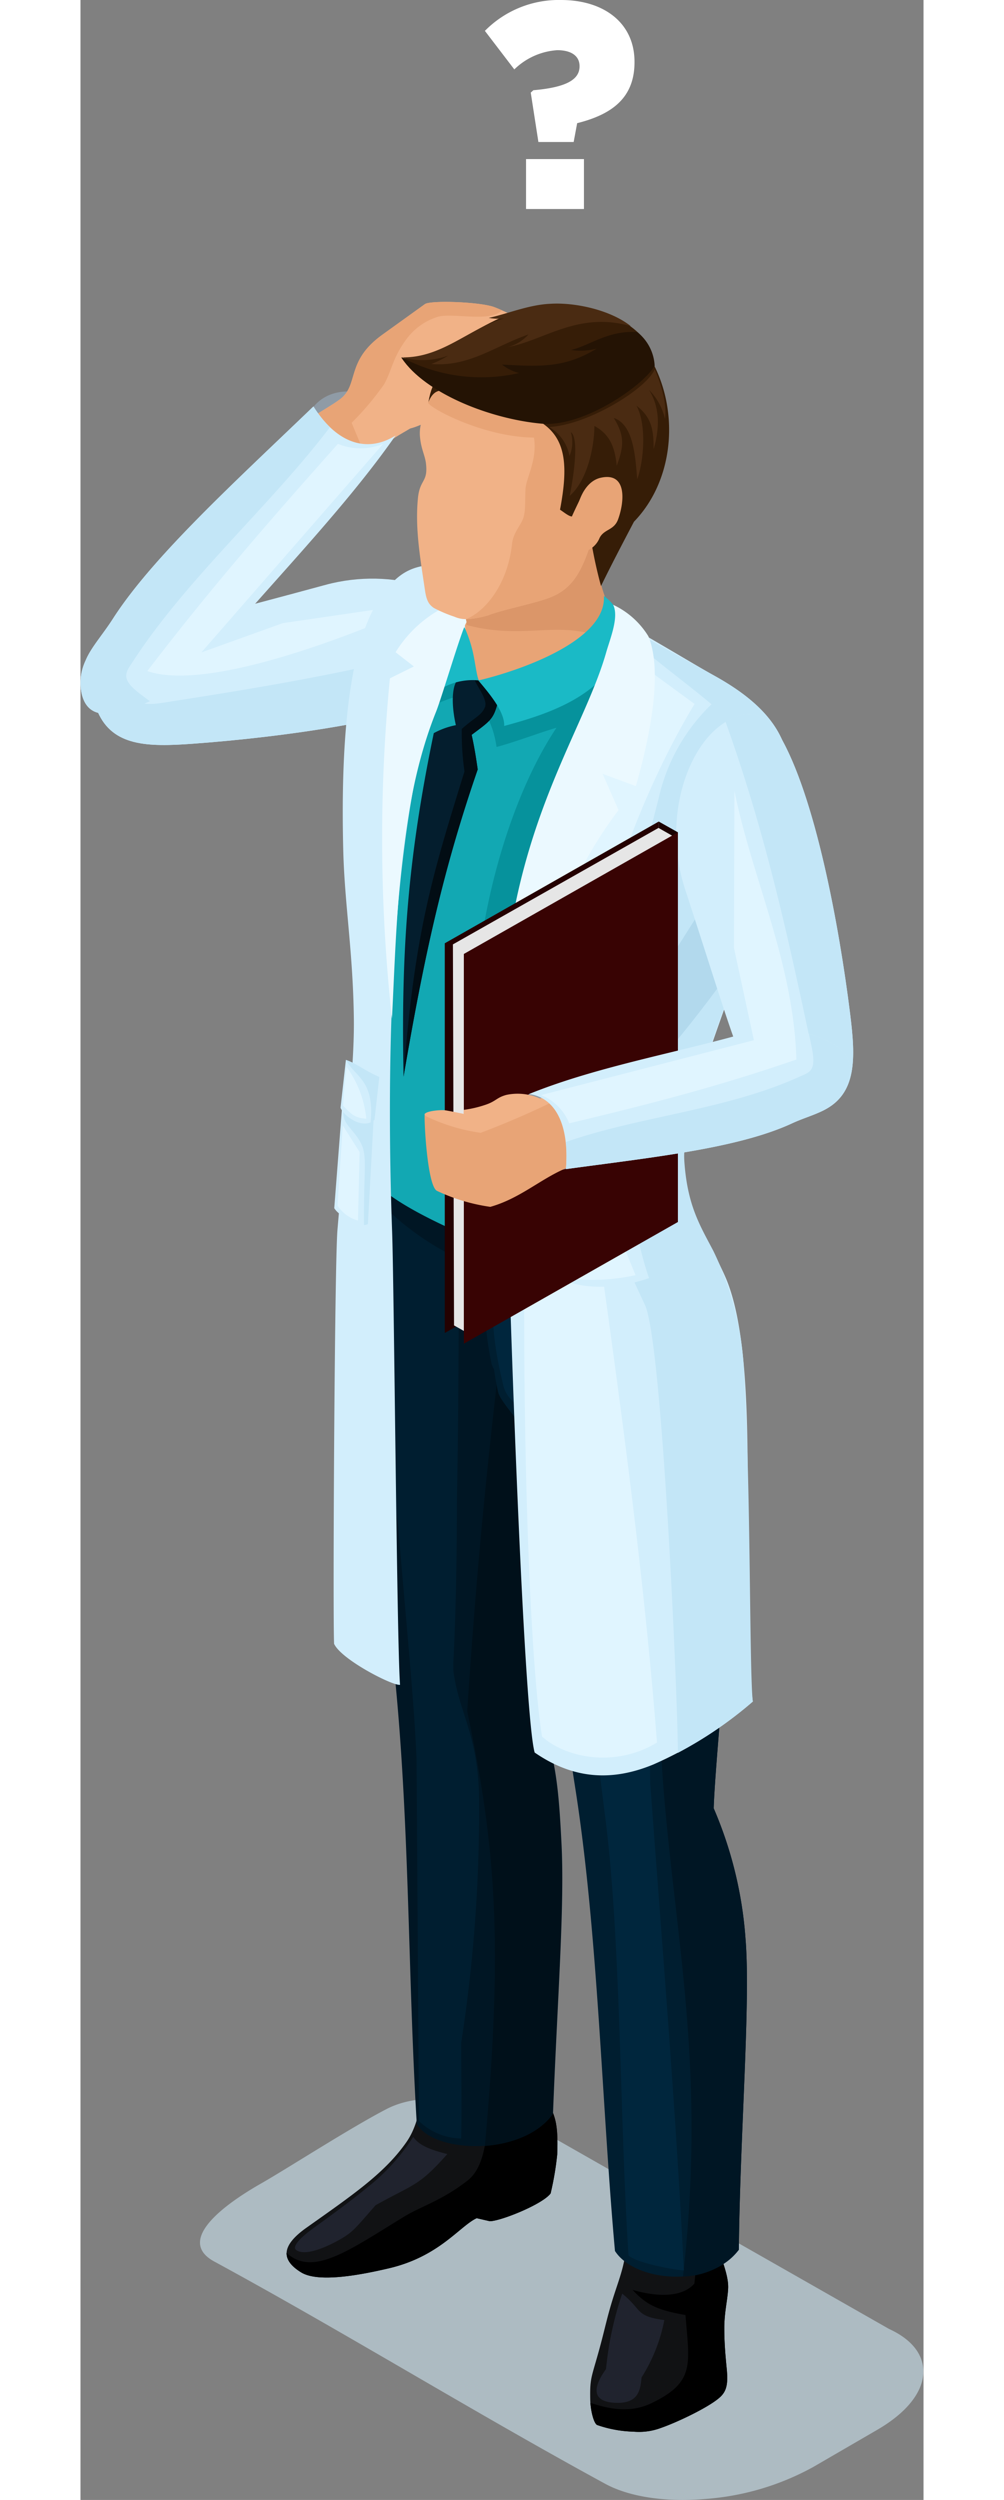 <svg xmlns="http://www.w3.org/2000/svg" width="120.751" height="300.568" viewBox="0 0 105.71 313.37"><rect x="0" y="0" width="105.71" height="313.37" fill="#808080" stroke="none"/><defs><style>.cls-1{isolation:isolate;}.cls-2{fill:#d2eefc;}.cls-10,.cls-11,.cls-12,.cls-13,.cls-14,.cls-15,.cls-16,.cls-17,.cls-18,.cls-19,.cls-2,.cls-20,.cls-21,.cls-22,.cls-23,.cls-24,.cls-25,.cls-26,.cls-27,.cls-28,.cls-29,.cls-3,.cls-30,.cls-4,.cls-5,.cls-6,.cls-7,.cls-8,.cls-9{fill-rule:evenodd;}.cls-3{fill:#c3e6f7;}.cls-4{fill:#8f9ba6;}.cls-5{fill:#f1b287;}.cls-6{fill:#e8a476;}.cls-7{fill:#e0f5ff;}.cls-8{fill:#c1d5de;opacity:0.7;mix-blend-mode:multiply;}.cls-9{fill:#111214;}.cls-11{fill:#20232e;}.cls-12{fill:#001624;}.cls-13{fill:#00101a;}.cls-14{fill:#001e30;}.cls-15{fill:#00263d;}.cls-16{fill:#db9669;}.cls-17{fill:#12a8b3;}.cls-18{fill:#06929c;}.cls-19{fill:#041e2e;}.cls-20{fill:#020d14;}.cls-21{fill:#1abac6;}.cls-22{fill:#b2d9ed;}.cls-23{fill:#ebf9ff;}.cls-24{fill:#361d07;}.cls-25{fill:#241304;}.cls-26{fill:#4a2b12;}.cls-27{fill:#1a0101;}.cls-28{fill:#240101;}.cls-29{fill:#e6e6e6;}.cls-30{fill:#380303;}.cls-31{fill:#fff;}</style></defs><g class="cls-1"><g id="Слой_2" data-name="Слой 2"><g id="ILLUSTRATION"><path class="cls-2" d="M49.46,86.14c-7.81,4.11-24.38,6.29-35.41,7.09-5.61.41-10,.33-11.89-4-1.77-4,2-8.3,6.33-9.74,5.08-1.71,11.42-3.23,22.21-6.17,8.6-2.34,17,.87,20.1,5.18C52.59,81,53.3,84.13,49.46,86.14Z"/><path class="cls-3" d="M49.46,86.14c-7.81,4.11-24.38,6.29-35.41,7.09-5.61.41-10,.33-11.89-4-1.25-2.84.26-5.78,2.75-7.78.46,1.66,1,3.3,1.59,4.89.55,1.41.57,2.27,3.85,1.75C25,85.81,37.5,83.71,51.41,79.51,52.7,81.8,52.82,84.38,49.46,86.14Z"/><path class="cls-4" d="M28.93,51.38l.38,3.16L33,57.84c3.33-.78,5.48-1.84,6.27-3,.06-.09.15-.18.21-.27C41.74,50.6,32.37,46.3,28.93,51.38Z"/><path class="cls-5" d="M51.79,50.37c.93-2.76-3.28-2.68-4.45-2.39-1.71-.09-2.4.35-3.44-.68s-3,6.38-2.88,6.44c.75.08,4-1.57,4.7-2,1.28-.79,1.3-1,3-1.24C49.52,50.39,50.39,50.44,51.79,50.37Z"/><path class="cls-6" d="M51.92,49.72c.09-2.09-3.51-2-4.58-1.74-1.71-.09-2.4.35-3.44-.68-.71-.7-2.94,3.3,1.06,2.79C46.7,49.74,49.08,48.41,51.92,49.72Z"/><path class="cls-5" d="M28.55,52.61c1.76-1.15,3-1.83,3.95-2.53,2.49-1.83.68-4.76,5.35-8.12l5.34-3.84c.69-.5,6.82-.29,8.65.36,1.29.46,6.85,3.11,6.34,3.52s-3,.58-5.33,1.19l-5.06,2.33C43.1,48.23,44.56,51,43,52.44c-2,2-4.5,2.06-7.58,6.2l-4.75-.75-.81-5Z"/><path class="cls-6" d="M28.55,52.61c1.76-1.15,3-1.83,3.95-2.53,2.49-1.83.68-4.76,5.35-8.12l5.34-3.84c.69-.5,6.82-.29,8.65.36.22.08.57.23,1,.41-1.47,1.62-6.47.19-8.21.88a7.74,7.74,0,0,0-3.85,2.87c-1.67,2.31-1.73,3.78-2.72,5.55A36,36,0,0,1,34,53l2.08,5-.68.58-4.75-.75-.81-5Z"/><path class="cls-2" d="M.16,87A6.5,6.5,0,0,1,.64,82.8c.65-1.6,2.15-3.24,3.44-5.26,5-7.78,15.29-17.13,25.13-26.59,3,4.75,6.81,5.83,10.3,3.64C32.76,64.27,23,74,15.67,82.93a27.85,27.85,0,0,1-3,3.11C8.29,87.86,1.41,92.21.16,87Z"/><path class="cls-3" d="M.16,87A6.5,6.5,0,0,1,.64,82.8c.65-1.6,2.15-3.24,3.44-5.26,5-7.78,15.29-17.13,25.13-26.59a13.91,13.91,0,0,0,2.07,2.6C23.88,63.3,13.49,72.36,6.71,82.71,5.7,84.26,4.86,85,7.5,87l1.2.9C5,89.52,1.07,90.78.16,87Z"/><path class="cls-7" d="M43.38,75.48s-25.51,11.9-35,8.64c7.87-10.3,15.19-18.7,23.9-28.48a7.47,7.47,0,0,0,5.67,0L15.16,81.78l10.21-3.67Z"/><path class="cls-8" d="M101.38,291.93,55.57,265.84c-5-2.28-12.14-4.1-17.23-1.45-4.63,2.41-12.27,7.35-15.64,9.28-2.57,1.46-11.47,6.79-5.93,9.81,16.32,8.87,32.46,18.84,49,27.85,3.13,1.71,7.72,2.32,12.53,1.92a33,33,0,0,0,13.56-4l8.13-4.72c3.59-2.1,5.49-4.57,5.68-6.86S104.44,293.33,101.38,291.93Z"/><path class="cls-9" d="M43.25,261.85c-.93,3.27-1.16,5-2.52,6.86-2.71,3.79-6.7,6.5-12.5,10.61-2.77,2-3.35,3.82-.55,5.53,2.2,1.34,7.59.28,11-.52,6.32-1.48,8.87-5.29,11-6.28l1.64.38c1.34,0,6.61-2.11,7.63-3.48a37.6,37.6,0,0,0,.83-4.9c.19-5.35-.65-4.8-2.08-9C52.83,261.41,48.12,261.69,43.25,261.85Z"/><path class="cls-10" d="M25.84,282.4c0,.85.55,1.66,1.84,2.45,2.2,1.34,7.59.28,11-.52,6.32-1.48,8.87-5.29,11-6.28l1.64.38c1.34,0,6.61-2.11,7.63-3.48a37.6,37.6,0,0,0,.83-4.9c.19-5.35-.65-4.8-2.08-9-2.15.16-4.27.3-6.39.42-.38,3.52.13,9.6-2.77,11.86-3.24,2.52-5.77,3.2-7.93,4.51C33.7,282.05,29.15,285.45,25.84,282.4Z"/><path class="cls-11" d="M41.72,267.86c.69,1,2,1.59,4.28,2.15-3.61,4.07-4.12,3.69-9,6.42-2.45,2.79-2.79,3.32-4.35,4.22-1.86,1.08-4.5,2.19-5.6,1.39-.48-.34.16-1.3,2.21-2.78,2.33-1.69,4.7-3.4,6.85-5.18A25.47,25.47,0,0,0,41.72,267.86Z"/><path class="cls-12" d="M61.34,172.49A76.84,76.84,0,0,0,62,160C58.1,158.44,54,157,50,155.2l.29-.24c-4.23-2-7.88-5.07-12.76-7.87-2,6.43-2.8,9.31-2.64,14.54a161.28,161.28,0,0,0,2.28,20.67c.72,10.6,1.67,21.65,2.35,28.88,1.76,18.45,1.54,36.66,2.65,55.08,2.28,3.75,13.31,4,17.08-1.3.56-14.57,1.48-26.07,1.06-34-.34-6.63-.65-10.46-2.8-16.36C58.9,204.74,60.82,186.67,61.34,172.49Z"/><path class="cls-9" d="M79.74,281.22c.81,2.36,1.55,4.19,1.47,5.67s-.49,3-.48,5c0,1.66.11,3.08.3,5s0,2.84-.85,3.61c-1.38,1.26-5.48,3.19-7.42,3.85a7.82,7.82,0,0,1-3.4.46,15.14,15.14,0,0,1-4.56-.83c-.42-.16-.85-1.79-.88-3.2-.06-3,.2-2.7,1.43-7.39.42-1.6.75-3.12,1.33-5,.71-2.33,1.6-4.38,1.7-6.67l8.65-.34Z"/><path class="cls-10" d="M79.74,281.22c.81,2.36,1.55,4.19,1.47,5.67s-.49,3-.48,5c0,1.66.11,3.08.3,5s0,2.84-.85,3.61c-1.38,1.26-5.48,3.19-7.42,3.85a7.82,7.82,0,0,1-3.4.46,15.14,15.14,0,0,1-4.56-.83c-.38-.14-.77-1.49-.86-2.79h0c2.65.9,5.21,1.26,7.76,0,5.36-2.62,4.66-4.8,4.16-11-3.49-.62-4.86-1.24-6.63-3.15,3,.87,6.17,1,7.75-.79l.49-4.92Z"/><path class="cls-13" d="M48.49,214.5C52.11,231.59,53,243.65,50.71,269c3.33-.25,6.72-1.51,8.5-4,.56-14.57,1.48-26.07,1.06-34-.34-6.63-.65-10.46-2.8-16.36,1.84-12.62,4.49-38.89,3.93-53l-7.55-3C51.56,179.39,50.11,190.14,48.49,214.5Z"/><path class="cls-14" d="M56.31,180c1.4,14.19,4.13,33.93,5.71,44,2.89,18.31,3.34,39.78,5,58.16,2.5,3.91,11.92,4.72,15.53-.15.16-14.58,1.48-30.9.85-38.86a50.27,50.27,0,0,0-4-16.48c.37-11.37,6.3-58.06-1.54-67.22a6.9,6.9,0,0,0-1.47-2.07L65,156.49l-13.54-1.58a39.23,39.23,0,0,0,.1,16.08,2.93,2.93,0,0,0,.3.66c.13,1,.3,1.92.52,2.89S54.74,177.91,56.31,180Z"/><path class="cls-12" d="M68.7,170.62c1.55,3.6,2.75,9.63,2.82,15.67.2,8.64.84,29.07,1.66,38.79,1.61,19.07,5.24,35,2.37,60.28a9.3,9.3,0,0,0,7-3.35c.16-14.58,1.48-30.9.85-38.86a50.27,50.27,0,0,0-4-16.48c.37-11.59,6.54-59.92-2-67.72l-13-.89C66,162.9,66.57,165.69,68.7,170.62Z"/><path class="cls-11" d="M67.93,287.51c2.5,2,1.62,2.84,5.28,3.31A20.69,20.69,0,0,1,70.36,298c-.15,1.37-.26,3.18-2.94,3.2-5,0-1.54-4.1-1.52-4.26A41.68,41.68,0,0,1,67.93,287.51Z"/><path class="cls-14" d="M38,151.18a35.44,35.44,0,0,0,9.43,6.62c0,6.46,0,18.43-.23,30.4,0,7.07-.14,14.28-.45,20.28,0,.29,0,.58,0,.87.6,5,2.93,7.79,3.22,15.27a189.51,189.51,0,0,1-2.23,31.44c0,4,.08,8,0,12a7.79,7.79,0,0,1-5.3-2.19l-.3-45.31c-.28-7.22-1.39-18-2.29-29.15C38,178.1,36.12,162.69,38,151.18Z"/><path class="cls-15" d="M63.89,160.75h0c1.6,6.63,3.82,15.18,6.11,21.52,1.67,14.42,1.24,30.15,1.44,41.26,1.5,20.34,3.2,40.71,4.22,61.07-1.85-.16-6-1-6.94-1.88-1.11-16.58-.91-40-3-55.54-.42-3.18-3.49-30.2-7.19-45.51-1.24-5.13-4.79-5-5.51-8-1.56-6.4-1.59-10-1-16.94C56,158.22,59.89,159.61,63.89,160.75Z"/><path class="cls-6" d="M68.11,80.46c.4,4.74-12.57,11-17.51,8.52-.53-.25-.8-1.35-1.12-1.79.3-1.21-.11-1.73-.22-3a15.16,15.16,0,0,0-.72-4c-.59-1.6-.28-4.92-1.3-8.68L62,65.13l3.17-1.68C63.69,70.84,65.36,74.27,68.11,80.46Z"/><path class="cls-16" d="M68.11,80.46a2,2,0,0,1-.07.8c-7-4.42-11.38-.72-19.6-2.91a53.25,53.25,0,0,0-1.2-6.77L62,65.13l3.17-1.68C63.69,70.84,65.36,74.27,68.11,80.46Z"/><path class="cls-17" d="M36.08,146.75a2,2,0,0,0,.38.9c4.18,5.83,30.43,14.62,35.93,14.17-4.36-37.91,35.34-70.19-7.2-82.68L53,85.87l-4.38-.78L48,79.7c-5.92,5.89-8.66,13.69-9.71,24.54C36.92,118.44,39.9,131.17,36.08,146.75Z"/><path class="cls-18" d="M55.41,157.63c7.28,2.59,14.41,4.4,17,4.19-4.36-37.91,35.34-70.19-7.2-82.68L53,85.87l-4.38-.78L48,79.7a28.66,28.66,0,0,0-6.09,9l.35.39c3.19-1,4.87-2.31,6.52-1.58,1.35.6,2.91,2.73,3.39,6.12,1.93-.48,5.61-1.86,7.52-2.41-7.09,10.57-13.7,33.3-8.74,57C51.57,151.17,54.08,154.58,55.41,157.63Z"/><path class="cls-19" d="M52.56,87.11c-.71,3-.82,3-3.51,5,.33,1.5.54,2.8.76,4.34-4.39,12.72-6.73,23.48-9.3,38.51-.31-15.38.45-27,3.79-43.06a9.52,9.52,0,0,1,2.77-1c-.73-3.26-.32-5.37.35-5.76C49.83,85,50.83,85.31,52.56,87.11Z"/><path class="cls-20" d="M52.56,87.11c-.71,3-.82,3-3.51,5,.33,1.5.54,2.8.76,4.34-4.39,12.72-6.73,23.48-9.3,38.51,1.37-18.33,3.77-25.74,7.64-38.26a33.89,33.89,0,0,1-.34-5.33c1.73-1.53,2.47-1.68,2.91-2.73s-1.54-3.28-1.22-3.47C50.7,85.5,50.83,85.31,52.56,87.11Z"/><path class="cls-21" d="M49.94,85.29c-.3-.76-.45-2.35-.78-3.73a16.22,16.22,0,0,0-1-2.9c-1.68.22-2.42,5.3-3.85,8.3A7.77,7.77,0,0,1,49.94,85.29Z"/><path class="cls-21" d="M65.63,74.71c.34,5.44-10,9.22-15.74,10.59C51.33,87,53.2,89.24,53.13,91c4.15-1.14,11.19-3.09,14.05-8.4A5.84,5.84,0,0,0,65.63,74.71Z"/><path class="cls-2" d="M46.12,70.79c-4.29-.2-6.28.79-8.62,4.27-4.19,6.25-4.85,19.56-4.55,31.56.17,6.8,1.24,12.78,1.33,21.22.07,6.81-1.3,17.1-2.06,26.36-.36,4.52-.59,48.34-.42,51.85.91,2,7.41,5.31,8.27,5.14-.4-5.05-.75-50.55-1-57-.72-20.3-.2-45.34,4.12-62,1.08-4.17,1.69-8.93,4-12.59.39-.6.78-1.18,1.13-1.73a47,47,0,0,0-1.13-6.32l1.1-.48A19.92,19.92,0,0,0,46.12,70.79Z"/><path class="cls-2" d="M79.41,84.66c-2.34-1.3-7.1-4.21-12.24-7.09,4.33,5.19-6.12,17.65-11,33.2-1.65,5.28-2.72,13-3,20.65-.25,7.4,2.1,82.27,3.78,88.26,4.9,3.38,9.74,3.62,14.88,1.5a49.46,49.46,0,0,0,12.48-7.89c-2-13.95,1.44-42.24-3.49-53.32-2.39-5.38-4.9-7.63-5.15-14.39-.35-9.68,13.24-35.5,13.11-48.87C88.77,90.78,83.78,87.08,79.41,84.66Z"/><path class="cls-3" d="M79.41,84.66l-11.9-6.6C69.29,80.91,74,84,79.13,88.28a23.41,23.41,0,0,0-6.6,11.65c-2.69,10.63-6.8,24.62-7.5,34.33-1.13,15.47,2.57,22.44,5.76,29.34,2.16,4.67,4.09,48.88,4.12,56.12a49.6,49.6,0,0,0,9.39-6.43c-.44-4.2-.23-26.88-1.09-41.09a38.47,38.47,0,0,0-3.85-15.39c-1.68-3.21-3.26-5.69-3.64-11.23-.66-9.67,13.24-35.5,13.11-48.87C88.77,90.78,83.78,87.08,79.41,84.66Z"/><path class="cls-22" d="M65,134.26c-.18,2.47-.24,4.72-.19,6.78,6.55-6,12.7-13.6,18.44-21.87,2.94-8.27,5.61-16.57,5.55-22.46Z"/><path class="cls-23" d="M47.63,75.26a15.42,15.42,0,0,0-8.12,6.5l2.29,1.78-3,1.49a207,207,0,0,0,.26,42.66c.6-11.87.8-26.73,5.53-38.48.74-1.85,3.25-10.41,3.82-11.22A27.45,27.45,0,0,0,47.63,75.26Z"/><path class="cls-7" d="M69.74,82.93,77,88.24c-6,9.91-14.08,28.5-14.3,47.3-.1,9.06,6.77,46.32,9.59,82.89-5.36,3.25-11.58,1.84-14.42-.76-2.86-18.42-3.29-90.47.58-105.1C61.77,100,67.47,90.94,69.74,82.93Z"/><path class="cls-2" d="M70.68,145.75c-5.85-.2-7.46-.21-12.52.7l2.33,14c3.28,1.39,7.93,1,12-.69Z"/><path class="cls-3" d="M70.68,145.75c-5.85-.2-7.46-.21-12.52.7.73,4.17.38,4.13,4.85,4.39,8,.48,5.53,1.37,8.28,9.37.12.35.83-.3,1.24-.47Z"/><path class="cls-2" d="M70.25,144c-5.88-.18-8.51-.63-12.87-.65l1.12,5.57c1.49.78,9.32,1.7,12.78.07Z"/><path class="cls-3" d="M70.25,144c-5.88-.18-8.51-.63-12.87-.65,4.25,1.58,11.43,1.15,12.68,6.07a7.24,7.24,0,0,0,1.22-.43Z"/><path class="cls-7" d="M59.24,151.32l7.36,1.19,3,7.33a25.46,25.46,0,0,1-8.18.45Z"/><path class="cls-7" d="M58,144.05c3.44,1,8.27,2.51,10.3,5.07a26.18,26.18,0,0,1-9-.59A21,21,0,0,1,58,144.05Z"/><path class="cls-2" d="M36.84,138.73c-1.73-1.89-2.21-2.36-3.81-2.9l-1.21,15.62c.81,1.27,3.46,2.32,4.26,2Z"/><path class="cls-3" d="M36.84,138.73c-1.73-1.89-2.21-2.36-3.81-2.9-.18,4.43-.28,4.29,1,5.85,2.34,2.79,1.44,3,1.52,11.88a1.36,1.36,0,0,0,.49-.12Z"/><path class="cls-7" d="M32.89,141.07,35,144.41,34.8,153a4.49,4.49,0,0,1-2.57-1.88Z"/><path class="cls-2" d="M37.47,135c-1.93-.85-2.73-1.63-4.19-2.14l-.67,6c.35,1,2.8,2.84,4.26,1.51Z"/><path class="cls-3" d="M37.47,135c-1.93-.85-2.73-1.63-4.19-2.14,1.13,2.14,3.62,2.5,3.1,7.82a1.5,1.5,0,0,0,.49-.31Z"/><path class="cls-7" d="M33.36,133.73a13.25,13.25,0,0,1,2.48,6.5c-1.35-.09-1.77-.43-2.91-1.64C33,137,33.17,135.48,33.36,133.73Z"/><path class="cls-23" d="M71.21,79.76c1.71,4.14.48,11.6-1.57,18.78L65.47,97l2,4.55c-8.39,11-13.09,27.3-13.74,44.07-4.53-36.32,8.59-51.16,12.2-63.88.49-1.71,1.62-4.41.86-5.93A10.28,10.28,0,0,1,71.21,79.76Z"/><path class="cls-5" d="M51.1,77.14c1.95-.78,6.4-1.59,8.17-2.41C63.13,73,63.43,69,65.41,64.27c3.6-1.61,5-3.18,5.72-5.13,1.64-4.65,0-10.37-3.11-13.93a13,13,0,0,0-10.54-4.5c-8.38.12-12.93,5.52-14.77,12.37a4.76,4.76,0,0,0-.13,1.77c.15,1.49.62,2.23.74,3.24.28,2.38-.75,1.95-1,4.29-.38,3.8.25,7.38.87,11.57.18,1.23.43,1.8,1.14,2.27a17.09,17.09,0,0,0,2.54,1.08C47.75,77.67,48.62,77.81,51.1,77.14Z"/><path class="cls-6" d="M51.1,77.14c1.95-.78,6.4-1.59,8.17-2.41C63.13,73,63.43,69,65.41,64.27c3.6-1.61,5-3.18,5.72-5.13,1.64-4.65,0-10.37-3.11-13.93a13,13,0,0,0-10.54-4.5c-7.28.11-11.67,4.19-13.9,9.76.3.77,7.1,4.34,13.28,4.38.46,2.79-1,5.08-1.06,6.48s0,2.49-.18,3.24c-.18,1.11-1.32,2-1.5,3.57-.56,5.21-3.43,8.53-5.76,9.47A10.87,10.87,0,0,0,51.1,77.14Z"/><path class="cls-24" d="M46.42,49c-.92,0-2-.5-2.79,1.39.55-3.1,1.49-3.39,3.4-3.68Z"/><path class="cls-24" d="M58,53.11c5.87-.59,12.38-4.72,13.9-7.37C75.08,52,74.32,60.33,69.4,65.4c-1.41,2.69-2.8,5.33-4.13,8.06a57.12,57.12,0,0,1-1.9-11.52l-.25-.36c-.34.7-1.19,2.44-1.5,3.16-.37,0-1-.53-1.49-.85C61.16,58.48,60.88,55.13,58,53.11Z"/><path class="cls-24" d="M57.61,52.84c-6.16-.53-14.28-3.36-17.37-8,5.6.85,11.94-7.5,20.78-6.67,5.12.48,10.66,3.1,10.9,7.57C70.24,47.9,62.76,53.3,57.61,52.84Z"/><path class="cls-25" d="M57.87,53.11c-6.17-.54-14.54-3.63-17.63-8.31h.06A21.17,21.17,0,0,0,55,46.76a5.69,5.69,0,0,1-2.15-1.06c4.65.25,7.85.47,11.87-2a8,8,0,0,1-3.21.17c2.39-.56,4.65-2.49,8.31-2.24A5.77,5.77,0,0,1,72,45.86C70.49,48.43,63,53.56,57.87,53.11Z"/><path class="cls-6" d="M65.22,59.89c3.31-.75,3,2.94,2.22,5.13-.5,1.5-1.76,1.25-2.35,2.41a2.91,2.91,0,0,1-2.84,1.82c-1.94-.26-.44-3-.09-4.14C62.13,63.21,63.12,60.37,65.22,59.89Z"/><path class="cls-26" d="M72,46.3c.48,1.08,1.61,4.05,1.29,6.2a7.61,7.61,0,0,0-2-3.63c1.25,2,1.44,4.47.58,7.43,0-2.56-.3-4-2.15-5.45,1.35,2.54.85,7.2.09,9.22-.24-2.9-.47-6.85-2.94-7.68,1.44,2.34,1.23,3.64.37,6-.25-2.59-1-4-2.8-5,0,2.35-.77,6.73-3.1,8.77.2-.93,1.38-7.17.14-8a4.46,4.46,0,0,1-.16,3,5.35,5.35,0,0,0-2.55-3.63C63.74,53.24,71,48.7,72,46.3Z"/><path class="cls-26" d="M69,40.88c-2.51-2-6.92-3-10.09-2.8-2.69.12-5.29,1.23-7.71,1.77a6.57,6.57,0,0,0,1.93.06c-4.27,1.19-7.83,5-12.82,4.88a9.53,9.53,0,0,0,5.81-.22A12.9,12.9,0,0,1,44,45.63c4.75.37,7.88-2.21,12.18-3.71a5.32,5.32,0,0,1-2.6,1.59C58.15,42.67,62.41,39,69,40.88Z"/><path class="cls-2" d="M87.61,92.1c4.51,7.59,7.53,24,8.9,35,.7,5.59.85,10-3.33,12.08-4,2-8.39-1.61-10.05-5.82-2-5-3.82-11.24-7.31-21.87-2.78-8.47,0-17,4.14-20.33C82.36,89.24,85.4,88.38,87.61,92.1Z"/><path class="cls-3" d="M87.61,92.1c4.51,7.59,7.53,24,8.9,35,.7,5.59.85,10-3.33,12.08-2.77,1.39-5.79,0-7.91-2.35a49.51,49.51,0,0,0,4.8-1.84c1.38-.62,2.24-.68,1.55-3.93-3.08-14.48-5.82-26.89-10.73-40.57C83.11,89.09,85.68,88.84,87.61,92.1Z"/><polygon class="cls-27" points="74.91 104.33 72.51 102.98 72.51 151.83 74.91 153.18 74.91 104.33"/><polygon class="cls-28" points="72.51 102.98 45.68 118.24 45.68 167.09 72.51 151.83 72.51 102.98"/><polygon class="cls-29" points="72.48 103.78 46.7 118.38 46.84 166.14 49.15 167.44 72.48 150.46 74.75 105.07 72.48 103.78"/><polygon class="cls-30" points="74.91 104.33 48.07 119.58 48.07 168.43 74.91 153.18 74.91 104.33"/><path class="cls-4" d="M61.25,146.38l1.29-2.79-.73-5c-2.43-1.46-4.27-2-5.3-1.53a2.67,2.67,0,0,0-.26.09C52.94,139,56.68,148.34,61.25,146.38Z"/><path class="cls-6" d="M51.39,151.28a23.26,23.26,0,0,1-6.68-2c-1.28-.6-1.68-9.66-1.53-9.69,1.62.29,5.17,1.17,6.89,1.39,2.1-.66,8.71-3,10.8-3.62l2,4.16.09,4.33a6.25,6.25,0,0,0-2.4.73C57.55,147.92,55,150.26,51.39,151.28Z"/><path class="cls-5" d="M50.18,142a23.34,23.34,0,0,1-6.69-2c-1.28-.61,1.55-.95,2.34-.81,1.61.28,2.93.64,4.66.85,2.09-.66,6.71-2.12,8.75-2.94l1.72.14A107.77,107.77,0,0,1,50.18,142Z"/><path class="cls-5" d="M48.07,139.12c-.35,2.49,3.45,1.31,4.39.87.83-.07,6.71-1.73,5.56-2.09a6.81,6.81,0,0,0-4.59-.66c-1.26.33-1.3.8-2.66,1.25A14,14,0,0,1,48.07,139.12Z"/><path class="cls-2" d="M96.18,135.64a6.26,6.26,0,0,1-2.3,3.09c-1.18.88-2.9,1.27-4.67,2.09-6.84,3.16-17.7,4.27-28.34,5.73.45-5.71-1.42-9-4.63-9.41,8.84-3.59,19.55-5.35,28.39-8a17.51,17.51,0,0,1,3.34-.65C91.57,129.83,97.92,130.64,96.18,135.64Z"/><path class="cls-3" d="M96.18,135.64a6.26,6.26,0,0,1-2.3,3.09c-1.18.88-2.9,1.27-4.67,2.09-6.84,3.16-17.7,4.27-28.34,5.73a18.17,18.17,0,0,0,0-3.4c9.27-3.24,20.06-4,29.23-8.16,1.38-.62,2.24-.68,1.55-3.93l-.31-1.48C94.43,130.58,97.45,132,96.18,135.64Z"/><path class="cls-7" d="M82,99.12c2.16,10.83,7.42,21.53,7.77,33.69-9.83,3.39-18.4,5.59-28.49,8a6.34,6.34,0,0,0-3.52-3.54l26.68-6.88-2.5-11.58Z"/><path class="cls-31" d="M56.46,11.61l.33-.3c4.28-.37,5.79-1.4,5.79-3V8.29c0-1.25-1-2-2.8-2A8.5,8.5,0,0,0,54.4,8.7L50.71,3.87A13,13,0,0,1,60.25,0c5.42,0,9.22,2.91,9.22,7.74v.07c0,4.65-3.1,6.6-7.19,7.63l-.44,2.36H57.42Zm-.59,8.33h7.26V26.2H55.87Z"/></g></g></g></svg>
